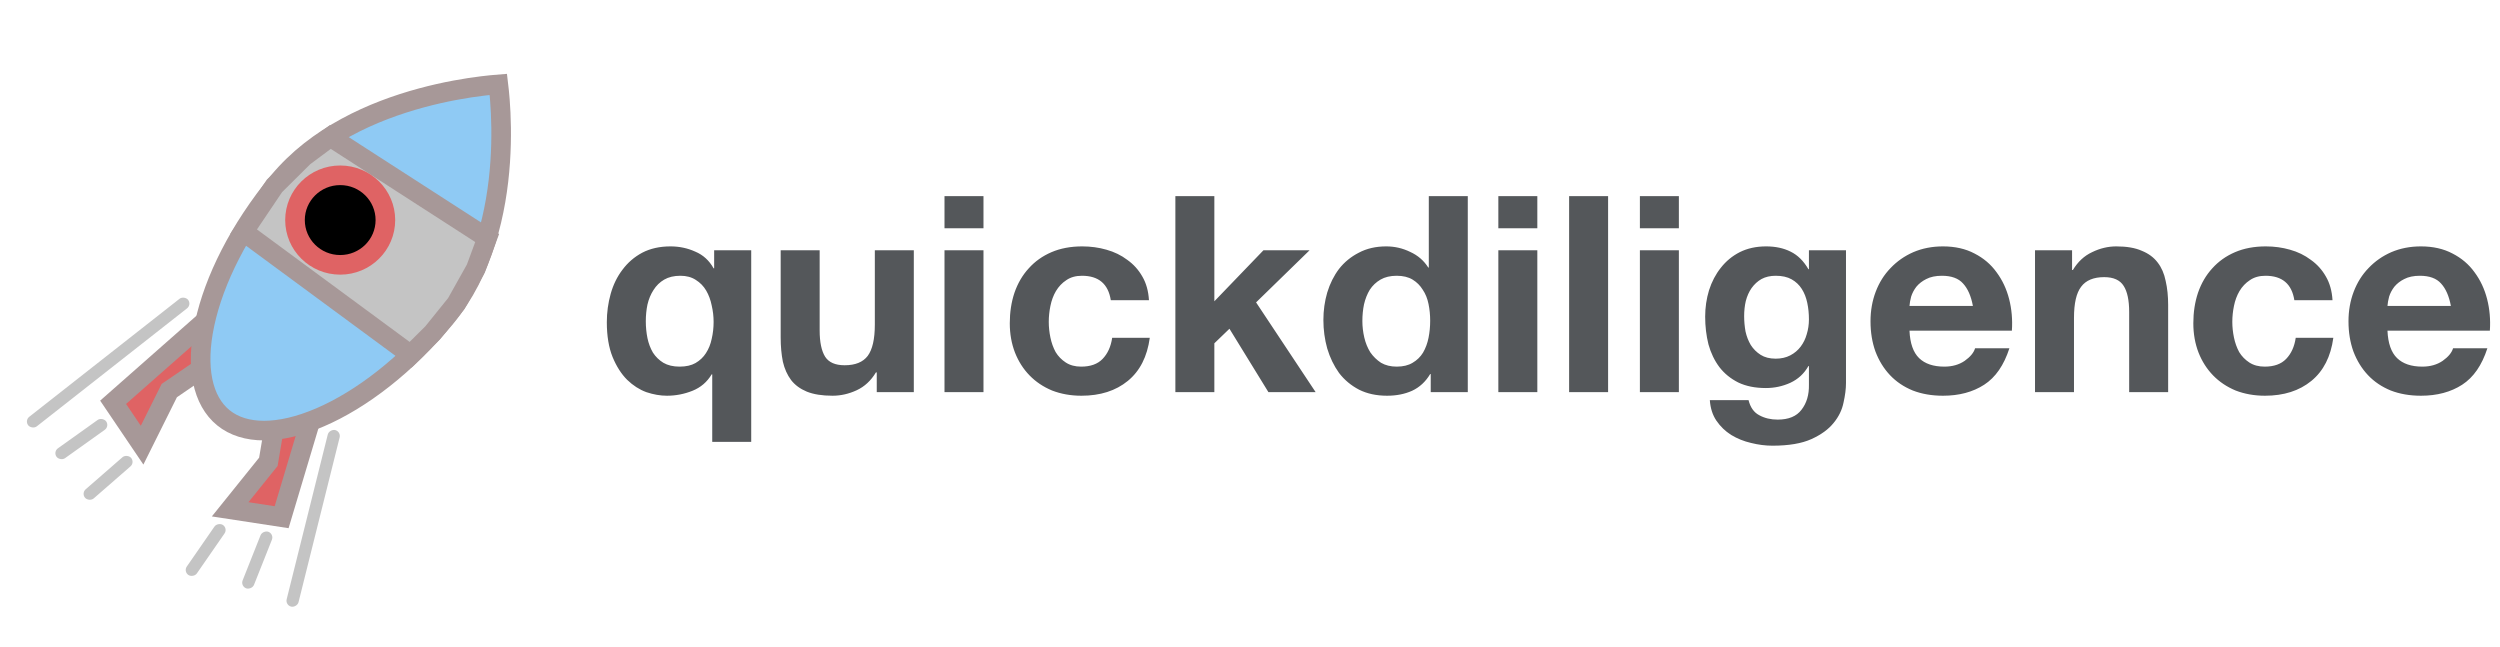 <svg width="255" height="66" viewBox="0 0 255 66" fill="none" xmlns="http://www.w3.org/2000/svg">
<path d="M28.726 52.755L23.476 51.95L27.209 47.311L27.373 47.107L27.417 46.849L28.714 39.152L32.29 40.833L28.726 52.755Z" fill="#DF6364" stroke="#A79898" stroke-width="2"/>
<path d="M11.537 41.034L14.494 45.407L17.151 40.072L17.266 39.841L17.48 39.695L23.957 35.264L20.914 32.768L11.537 41.034Z" fill="#DF6364" stroke="#A79898" stroke-width="2"/>
<path d="M45.45 32.394C41.45 37.244 36.839 40.766 32.657 42.566C28.422 44.388 24.915 44.343 22.786 42.614C20.657 40.885 19.918 37.483 20.881 33.003C21.831 28.579 24.398 23.396 28.398 18.546C32.286 13.83 38.072 11.315 42.982 9.986C45.425 9.324 47.621 8.965 49.205 8.771C49.863 8.69 50.414 8.638 50.831 8.605C50.881 9.018 50.939 9.564 50.99 10.22C51.111 11.799 51.191 14.006 51.02 16.514C50.679 21.553 49.339 27.679 45.45 32.394Z" fill="#8FCAF4" stroke="#A79898" stroke-width="2"/>
<path d="M44.133 33.948L41.877 36.187L24.845 23.639L27.998 18.958L30.994 15.985L33.7 13.971L49.689 24.28L48.538 27.394L46.54 30.964L44.133 33.948Z" fill="#C4C4C4" stroke="#A79898" stroke-width="2"/>
<path d="M39.31 22.447C39.31 24.962 37.253 27.014 34.7 27.014C32.147 27.014 30.09 24.962 30.09 22.447C30.09 19.932 32.147 17.88 34.7 17.88C37.253 17.88 39.31 19.932 39.31 22.447Z" fill="black" stroke="#DF6364" stroke-width="2"/>
<rect width="20.717" height="1.241" rx="0.62" transform="matrix(0.787 -0.618 0.623 0.782 2.493 42.898)" fill="#C4C4C4"/>
<rect width="18.566" height="1.246" rx="0.623" transform="matrix(0.242 -0.97 0.971 0.238 29.09 61.727)" fill="#C4C4C4"/>
<rect width="6.201" height="1.244" rx="0.622" transform="matrix(0.569 -0.822 0.826 0.563 18.7 58.297)" fill="#C4C4C4"/>
<rect width="6.192" height="1.245" rx="0.623" transform="matrix(0.369 -0.93 0.931 0.364 24.519 59.779)" fill="#C4C4C4"/>
<rect width="6.213" height="1.241" rx="0.621" transform="matrix(0.754 -0.657 0.662 0.749 8.271 50.315)" fill="#C4C4C4"/>
<rect width="6.217" height="1.24" rx="0.62" transform="matrix(0.814 -0.581 0.587 0.81 5.402 46.088)" fill="#C4C4C4"/>
<path d="M65.872 32.776C65.872 32.179 65.928 31.609 66.04 31.068C66.171 30.508 66.376 30.013 66.656 29.584C66.936 29.136 67.3 28.781 67.748 28.52C68.196 28.259 68.747 28.128 69.4 28.128C70.016 28.128 70.539 28.268 70.968 28.548C71.416 28.828 71.771 29.192 72.032 29.64C72.293 30.088 72.48 30.592 72.592 31.152C72.723 31.712 72.788 32.272 72.788 32.832C72.788 33.429 72.723 34.008 72.592 34.568C72.48 35.109 72.284 35.595 72.004 36.024C71.743 36.435 71.388 36.771 70.94 37.032C70.511 37.275 69.969 37.396 69.316 37.396C68.663 37.396 68.112 37.265 67.664 37.004C67.235 36.743 66.88 36.397 66.6 35.968C66.339 35.52 66.152 35.025 66.04 34.484C65.928 33.924 65.872 33.355 65.872 32.776ZM76.624 45.068V25.524H72.844V27.372H72.788C72.34 26.569 71.715 26 70.912 25.664C70.128 25.309 69.288 25.132 68.392 25.132C67.291 25.132 66.329 25.347 65.508 25.776C64.705 26.205 64.033 26.784 63.492 27.512C62.951 28.221 62.549 29.043 62.288 29.976C62.027 30.909 61.896 31.871 61.896 32.86C61.896 34.26 62.092 35.445 62.484 36.416C62.876 37.368 63.371 38.143 63.968 38.74C64.565 39.319 65.219 39.739 65.928 40C66.656 40.243 67.356 40.364 68.028 40.364C68.924 40.364 69.792 40.196 70.632 39.86C71.472 39.524 72.125 38.964 72.592 38.18H72.648V45.068H76.624ZM93.209 40V25.524H89.233V33.112C89.233 34.587 88.99 35.651 88.505 36.304C88.02 36.939 87.236 37.256 86.153 37.256C85.201 37.256 84.538 36.967 84.165 36.388C83.792 35.791 83.605 34.895 83.605 33.7V25.524H79.629V34.428C79.629 35.324 79.704 36.145 79.853 36.892C80.021 37.62 80.301 38.245 80.693 38.768C81.085 39.272 81.617 39.664 82.289 39.944C82.98 40.224 83.857 40.364 84.921 40.364C85.761 40.364 86.582 40.177 87.385 39.804C88.188 39.431 88.841 38.824 89.345 37.984H89.429V40H93.209ZM100.315 23.284V20.008H96.339V23.284H100.315ZM96.339 25.524V40H100.315V25.524H96.339ZM113.302 30.62H117.194C117.138 29.687 116.914 28.884 116.522 28.212C116.13 27.521 115.616 26.952 114.982 26.504C114.366 26.037 113.656 25.692 112.854 25.468C112.07 25.244 111.248 25.132 110.39 25.132C109.214 25.132 108.168 25.328 107.254 25.72C106.339 26.112 105.564 26.663 104.93 27.372C104.295 28.063 103.81 28.893 103.474 29.864C103.156 30.816 102.998 31.852 102.998 32.972C102.998 34.055 103.175 35.053 103.53 35.968C103.884 36.864 104.379 37.639 105.014 38.292C105.648 38.945 106.414 39.459 107.31 39.832C108.224 40.187 109.223 40.364 110.306 40.364C112.228 40.364 113.806 39.86 115.038 38.852C116.27 37.844 117.016 36.379 117.278 34.456H113.442C113.311 35.352 112.984 36.071 112.462 36.612C111.958 37.135 111.23 37.396 110.278 37.396C109.662 37.396 109.139 37.256 108.71 36.976C108.28 36.696 107.935 36.341 107.674 35.912C107.431 35.464 107.254 34.969 107.142 34.428C107.03 33.887 106.974 33.355 106.974 32.832C106.974 32.291 107.03 31.749 107.142 31.208C107.254 30.648 107.44 30.144 107.702 29.696C107.982 29.229 108.336 28.856 108.766 28.576C109.195 28.277 109.727 28.128 110.362 28.128C112.06 28.128 113.04 28.959 113.302 30.62ZM119.888 20.008V40H123.864V35.016L125.404 33.532L129.38 40H134.196L128.12 30.844L133.58 25.524H128.876L123.864 30.732V20.008H119.888ZM145.878 32.72C145.878 33.317 145.822 33.896 145.71 34.456C145.598 35.016 145.411 35.52 145.15 35.968C144.889 36.397 144.534 36.743 144.086 37.004C143.657 37.265 143.115 37.396 142.462 37.396C141.846 37.396 141.314 37.265 140.866 37.004C140.437 36.724 140.073 36.369 139.774 35.94C139.494 35.492 139.289 34.988 139.158 34.428C139.027 33.868 138.962 33.308 138.962 32.748C138.962 32.151 139.018 31.581 139.13 31.04C139.261 30.48 139.457 29.985 139.718 29.556C139.998 29.127 140.362 28.781 140.81 28.52C141.258 28.259 141.809 28.128 142.462 28.128C143.115 28.128 143.657 28.259 144.086 28.52C144.515 28.781 144.861 29.127 145.122 29.556C145.402 29.967 145.598 30.452 145.71 31.012C145.822 31.553 145.878 32.123 145.878 32.72ZM145.934 38.152V40H149.714V20.008H145.738V27.288H145.682C145.234 26.579 144.618 26.047 143.834 25.692C143.069 25.319 142.257 25.132 141.398 25.132C140.334 25.132 139.401 25.347 138.598 25.776C137.795 26.187 137.123 26.737 136.582 27.428C136.059 28.119 135.658 28.921 135.378 29.836C135.117 30.732 134.986 31.665 134.986 32.636C134.986 33.644 135.117 34.615 135.378 35.548C135.658 36.481 136.059 37.312 136.582 38.04C137.123 38.749 137.805 39.319 138.626 39.748C139.447 40.159 140.399 40.364 141.482 40.364C142.434 40.364 143.283 40.196 144.03 39.86C144.795 39.505 145.411 38.936 145.878 38.152H145.934ZM156.807 23.284V20.008H152.831V23.284H156.807ZM152.831 25.524V40H156.807V25.524H152.831ZM160.05 20.008V40H164.026V20.008H160.05ZM171.245 23.284V20.008H167.269V23.284H171.245ZM167.269 25.524V40H171.245V25.524H167.269ZM181.123 36.584C180.507 36.584 179.994 36.453 179.583 36.192C179.173 35.931 178.837 35.595 178.575 35.184C178.333 34.773 178.155 34.316 178.043 33.812C177.95 33.289 177.903 32.767 177.903 32.244C177.903 31.703 177.959 31.189 178.071 30.704C178.202 30.2 178.398 29.761 178.659 29.388C178.939 28.996 179.275 28.688 179.667 28.464C180.078 28.24 180.563 28.128 181.123 28.128C181.777 28.128 182.318 28.249 182.747 28.492C183.177 28.735 183.522 29.061 183.783 29.472C184.045 29.883 184.231 30.359 184.343 30.9C184.455 31.423 184.511 31.983 184.511 32.58C184.511 33.103 184.437 33.607 184.287 34.092C184.157 34.559 183.951 34.979 183.671 35.352C183.391 35.725 183.037 36.024 182.607 36.248C182.178 36.472 181.683 36.584 181.123 36.584ZM188.291 39.076V25.524H184.511V27.456H184.455C183.97 26.616 183.363 26.019 182.635 25.664C181.926 25.309 181.095 25.132 180.143 25.132C179.135 25.132 178.239 25.328 177.455 25.72C176.69 26.112 176.046 26.644 175.523 27.316C175.001 27.969 174.599 28.735 174.319 29.612C174.058 30.471 173.927 31.367 173.927 32.3C173.927 33.289 174.039 34.232 174.263 35.128C174.506 36.005 174.879 36.78 175.383 37.452C175.887 38.105 176.531 38.628 177.315 39.02C178.099 39.393 179.033 39.58 180.115 39.58C180.993 39.58 181.823 39.403 182.607 39.048C183.41 38.675 184.026 38.105 184.455 37.34H184.511V39.244C184.53 40.271 184.278 41.12 183.755 41.792C183.251 42.464 182.439 42.8 181.319 42.8C180.61 42.8 179.985 42.651 179.443 42.352C178.902 42.072 178.538 41.559 178.351 40.812H174.403C174.459 41.633 174.683 42.333 175.075 42.912C175.486 43.509 175.99 43.995 176.587 44.368C177.203 44.741 177.875 45.012 178.603 45.18C179.35 45.367 180.078 45.46 180.787 45.46C182.449 45.46 183.774 45.236 184.763 44.788C185.753 44.34 186.509 43.789 187.031 43.136C187.554 42.501 187.89 41.811 188.039 41.064C188.207 40.317 188.291 39.655 188.291 39.076ZM201.236 31.208H194.768C194.787 30.928 194.843 30.611 194.936 30.256C195.048 29.901 195.226 29.565 195.468 29.248C195.73 28.931 196.066 28.669 196.476 28.464C196.906 28.24 197.438 28.128 198.072 28.128C199.043 28.128 199.762 28.389 200.228 28.912C200.714 29.435 201.05 30.2 201.236 31.208ZM194.768 33.728H205.212C205.287 32.608 205.194 31.535 204.932 30.508C204.671 29.481 204.242 28.567 203.644 27.764C203.066 26.961 202.319 26.327 201.404 25.86C200.49 25.375 199.416 25.132 198.184 25.132C197.083 25.132 196.075 25.328 195.16 25.72C194.264 26.112 193.49 26.653 192.836 27.344C192.183 28.016 191.679 28.819 191.324 29.752C190.97 30.685 190.792 31.693 190.792 32.776C190.792 33.896 190.96 34.923 191.296 35.856C191.651 36.789 192.146 37.592 192.78 38.264C193.415 38.936 194.19 39.459 195.104 39.832C196.019 40.187 197.046 40.364 198.184 40.364C199.827 40.364 201.227 39.991 202.384 39.244C203.542 38.497 204.4 37.256 204.96 35.52H201.46C201.33 35.968 200.975 36.397 200.396 36.808C199.818 37.2 199.127 37.396 198.324 37.396C197.204 37.396 196.346 37.107 195.748 36.528C195.151 35.949 194.824 35.016 194.768 33.728ZM207.571 25.524V40H211.547V32.412C211.547 30.937 211.789 29.883 212.275 29.248C212.76 28.595 213.544 28.268 214.627 28.268C215.579 28.268 216.241 28.567 216.615 29.164C216.988 29.743 217.175 30.629 217.175 31.824V40H221.151V31.096C221.151 30.2 221.067 29.388 220.899 28.66C220.749 27.913 220.479 27.288 220.087 26.784C219.695 26.261 219.153 25.86 218.463 25.58C217.791 25.281 216.923 25.132 215.859 25.132C215.019 25.132 214.197 25.328 213.395 25.72C212.592 26.093 211.939 26.7 211.435 27.54H211.351V25.524H207.571ZM234.024 30.62H237.916C237.86 29.687 237.636 28.884 237.244 28.212C236.852 27.521 236.339 26.952 235.704 26.504C235.088 26.037 234.379 25.692 233.576 25.468C232.792 25.244 231.971 25.132 231.112 25.132C229.936 25.132 228.891 25.328 227.976 25.72C227.062 26.112 226.287 26.663 225.652 27.372C225.018 28.063 224.532 28.893 224.196 29.864C223.879 30.816 223.72 31.852 223.72 32.972C223.72 34.055 223.898 35.053 224.252 35.968C224.607 36.864 225.102 37.639 225.736 38.292C226.371 38.945 227.136 39.459 228.032 39.832C228.947 40.187 229.946 40.364 231.028 40.364C232.951 40.364 234.528 39.86 235.76 38.852C236.992 37.844 237.739 36.379 238 34.456H234.164C234.034 35.352 233.707 36.071 233.184 36.612C232.68 37.135 231.952 37.396 231 37.396C230.384 37.396 229.862 37.256 229.432 36.976C229.003 36.696 228.658 36.341 228.396 35.912C228.154 35.464 227.976 34.969 227.864 34.428C227.752 33.887 227.696 33.355 227.696 32.832C227.696 32.291 227.752 31.749 227.864 31.208C227.976 30.648 228.163 30.144 228.424 29.696C228.704 29.229 229.059 28.856 229.488 28.576C229.918 28.277 230.45 28.128 231.084 28.128C232.783 28.128 233.763 28.959 234.024 30.62ZM249.99 31.208H243.522C243.541 30.928 243.597 30.611 243.69 30.256C243.802 29.901 243.98 29.565 244.222 29.248C244.484 28.931 244.82 28.669 245.23 28.464C245.66 28.24 246.192 28.128 246.826 28.128C247.797 28.128 248.516 28.389 248.982 28.912C249.468 29.435 249.804 30.2 249.99 31.208ZM243.522 33.728H253.966C254.041 32.608 253.948 31.535 253.686 30.508C253.425 29.481 252.996 28.567 252.398 27.764C251.82 26.961 251.073 26.327 250.158 25.86C249.244 25.375 248.17 25.132 246.938 25.132C245.837 25.132 244.829 25.328 243.914 25.72C243.018 26.112 242.244 26.653 241.59 27.344C240.937 28.016 240.433 28.819 240.078 29.752C239.724 30.685 239.546 31.693 239.546 32.776C239.546 33.896 239.714 34.923 240.05 35.856C240.405 36.789 240.9 37.592 241.534 38.264C242.169 38.936 242.944 39.459 243.858 39.832C244.773 40.187 245.8 40.364 246.938 40.364C248.581 40.364 249.981 39.991 251.138 39.244C252.296 38.497 253.154 37.256 253.714 35.52H250.214C250.084 35.968 249.729 36.397 249.15 36.808C248.572 37.2 247.881 37.396 247.078 37.396C245.958 37.396 245.1 37.107 244.502 36.528C243.905 35.949 243.578 35.016 243.522 33.728Z" fill="#54575A"/>
</svg>
